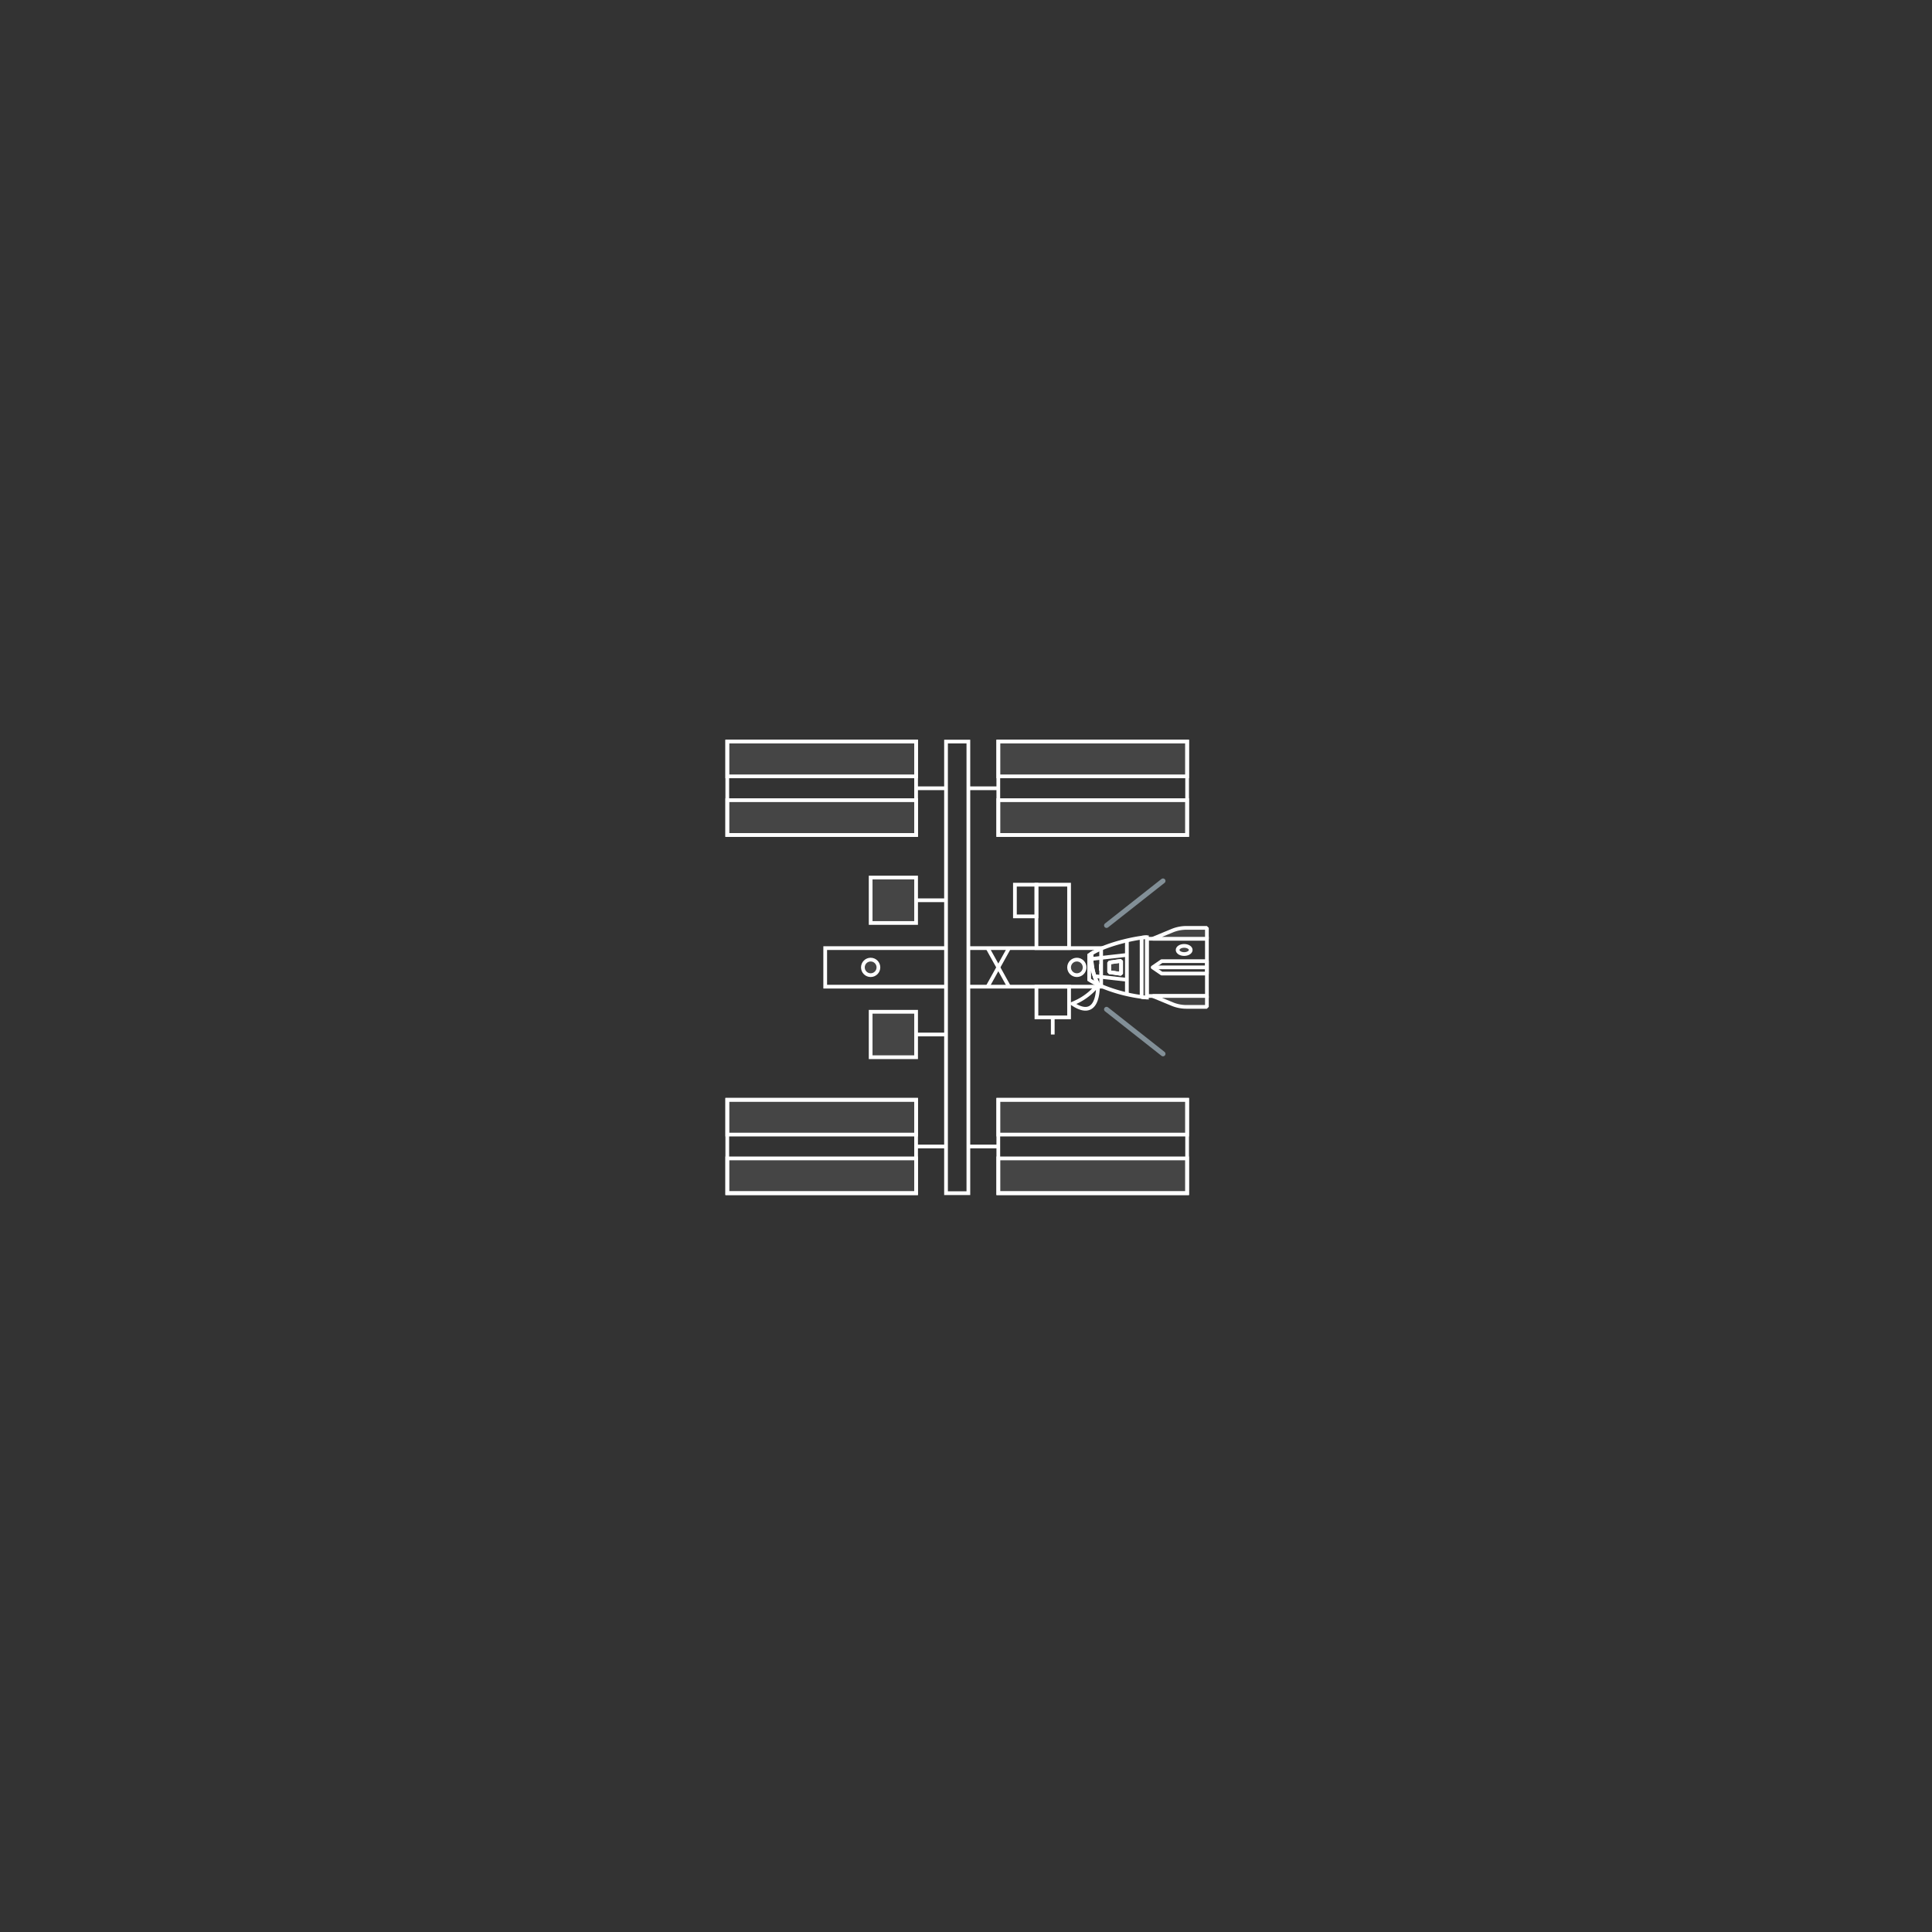 <svg xmlns="http://www.w3.org/2000/svg" xmlns:xlink="http://www.w3.org/1999/xlink" width="500" height="500" viewBox="0 0 500 500"><rect x="0" y="0" width="500" height="500" fill="#333333" stroke="none"/><g><g transform="translate(-6741 -2683)"><rect width="116.874" height="5.783" transform="translate(6991.614 2874.921) rotate(90)" fill="none" stroke="#fff" stroke-miterlimit="10" stroke-width="0.964"/><path d="M6991.614,2928.37h34.359v9.975h-34.359" fill="none" stroke="#fff" stroke-miterlimit="10" stroke-width="0.964"/><path d="M6985.831,2938.346h-31.268v-9.975h31.268" fill="none" stroke="#fff" stroke-miterlimit="10" stroke-width="0.964"/><rect width="16.418" height="8.448" transform="translate(7017.677 2911.952) rotate(90)" fill="none" stroke="#fff" stroke-miterlimit="10" stroke-width="0.964"/><rect width="7.944" height="8.448" transform="translate(7017.677 2938.346) rotate(90)" fill="none" stroke="#fff" stroke-miterlimit="10" stroke-width="0.964"/><rect width="9.002" height="48.868" transform="translate(7048.228 2874.921) rotate(90)" fill="#454545" stroke="#fff" stroke-miterlimit="10" stroke-width="0.964"/><rect width="9.002" height="48.868" transform="translate(7048.228 2890.087) rotate(90)" fill="#454545" stroke="#fff" stroke-miterlimit="10" stroke-width="0.964"/><rect width="9.002" height="48.868" transform="translate(6978.085 2874.921) rotate(90)" fill="#454545" stroke="#fff" stroke-miterlimit="10" stroke-width="0.964"/><rect width="9.002" height="48.868" transform="translate(6978.085 2890.087) rotate(90)" fill="#454545" stroke="#fff" stroke-miterlimit="10" stroke-width="0.964"/><rect width="9.002" height="48.868" transform="translate(7048.228 2967.627) rotate(90)" fill="#454545" stroke="#fff" stroke-miterlimit="10" stroke-width="0.964"/><rect width="9.002" height="48.868" transform="translate(7048.228 2982.792) rotate(90)" fill="#454545" stroke="#fff" stroke-miterlimit="10" stroke-width="0.964"/><rect width="9.002" height="48.868" transform="translate(6978.085 2967.626) rotate(90)" fill="#454545" stroke="#fff" stroke-miterlimit="10" stroke-width="0.964"/><rect width="9.002" height="48.868" transform="translate(6978.085 2982.792) rotate(90)" fill="#454545" stroke="#fff" stroke-miterlimit="10" stroke-width="0.964"/><rect width="11.761" height="11.761" transform="translate(6978.085 2910.107) rotate(90)" fill="#454545" stroke="#fff" stroke-miterlimit="10" stroke-width="0.964"/><rect width="11.761" height="11.761" transform="translate(6978.085 2944.847) rotate(90)" fill="#454545" stroke="#fff" stroke-miterlimit="10" stroke-width="0.964"/><rect width="24.168" height="48.868" transform="translate(7048.228 2874.921) rotate(90)" fill="none" stroke="#fff" stroke-miterlimit="10" stroke-width="0.964"/><rect width="24.168" height="48.868" transform="translate(7048.228 2967.626) rotate(90)" fill="none" stroke="#fff" stroke-miterlimit="10" stroke-width="0.964"/><rect width="24.168" height="48.868" transform="translate(6978.085 2874.921) rotate(90)" fill="none" stroke="#fff" stroke-miterlimit="10" stroke-width="0.964"/><rect width="24.168" height="48.868" transform="translate(6978.085 2967.626) rotate(90)" fill="none" stroke="#fff" stroke-miterlimit="10" stroke-width="0.964"/><line x1="7.746" transform="translate(6991.614 2979.711)" fill="none" stroke="#fff" stroke-miterlimit="10" stroke-width="0.964"/><line x1="7.746" transform="translate(6978.085 2979.711)" fill="none" stroke="#fff" stroke-miterlimit="10" stroke-width="0.964"/><line x1="7.746" transform="translate(6978.085 2950.728)" fill="none" stroke="#fff" stroke-miterlimit="10" stroke-width="0.964"/><line x1="7.746" transform="translate(6978.085 2915.988)" fill="none" stroke="#fff" stroke-miterlimit="10" stroke-width="0.964"/><line x1="7.746" transform="translate(6978.085 2887.005)" fill="none" stroke="#fff" stroke-miterlimit="10" stroke-width="0.964"/><line x1="7.746" transform="translate(6991.614 2887.005)" fill="none" stroke="#fff" stroke-miterlimit="10" stroke-width="0.964"/><rect width="8.209" height="5.569" transform="translate(7009.229 2911.952) rotate(90)" fill="none" stroke="#fff" stroke-miterlimit="10" stroke-width="0.964"/><line y2="4.438" transform="translate(7013.453 2946.29)" fill="none" stroke="#fff" stroke-miterlimit="10" stroke-width="0.964"/><circle cx="2.011" cy="2.011" r="2.011" transform="translate(7017.677 2931.347)" fill="#454545" stroke="#fff" stroke-miterlimit="10" stroke-width="0.964"/><circle cx="2.011" cy="2.011" r="2.011" transform="translate(6964.313 2931.347)" fill="#454545" stroke="#fff" stroke-miterlimit="10" stroke-width="0.964"/><line x2="5.531" y2="9.975" transform="translate(6996.595 2928.37)" fill="none" stroke="#fff" stroke-miterlimit="10" stroke-width="0.964"/><line y1="9.975" x2="5.531" transform="translate(6996.595 2928.37)" fill="none" stroke="#fff" stroke-miterlimit="10" stroke-width="0.964"/><rect width="14.811" height="15.972" transform="translate(7037.374 2940.76) rotate(-90)" fill="none" stroke="#fff" stroke-miterlimit="10" stroke-width="0.964"/><path d="M7044.362,2923.862l-5.054,2.087h14.037v-2.818h-5.3A9.659,9.659,0,0,0,7044.362,2923.862Z" fill="#454545" stroke="#fff" stroke-linejoin="bevel" stroke-width="0.964"/><path d="M7044.362,2942.847l-5.054-2.087h14.037v2.819h-5.3A9.661,9.661,0,0,1,7044.362,2942.847Z" fill="#454545" stroke="#fff" stroke-linejoin="bevel" stroke-width="0.964"/><ellipse cx="1.695" cy="1.056" rx="1.695" ry="1.056" transform="translate(7045.768 2927.794)" fill="#454545" stroke="#fff" stroke-linejoin="bevel" stroke-width="0.964"/><path d="M7039.308,2933.355l2.342,1.6h11.7v-3.205h-11.7Z" fill="none" stroke="#fff" stroke-linejoin="round" stroke-width="0.964"/><line x2="14.018" transform="translate(7039.308 2933.355)" fill="none" stroke="#fff" stroke-miterlimit="10" stroke-width="0.964"/><path d="M7037.812,2925.56c-2.036,0-10.033,1.563-14.344,4.226v.826a15.627,15.627,0,0,0,1.737,7.236,40.815,40.815,0,0,0,12.607,3.3Z" fill="none" stroke="#fff" stroke-miterlimit="10" stroke-width="0.964"/><path d="M7037.812,2941.145V2925.56a11.469,11.469,0,0,0-1.363.114v15.357A11.469,11.469,0,0,0,7037.812,2941.145Z" fill="#454545" stroke="#fff" stroke-linejoin="bevel" stroke-width="0.964"/><line y1="13.909" transform="translate(7032.636 2926.393)" fill="none" stroke="#fff" stroke-linejoin="bevel" stroke-width="0.964"/><line x1="9.159" y2="1.03" transform="translate(7023.477 2930.137)" fill="none" stroke="#fff" stroke-linejoin="bevel" stroke-width="0.964"/><line x1="8.369" y1="0.941" transform="translate(7024.267 2935.627)" fill="none" stroke="#fff" stroke-linejoin="bevel" stroke-width="0.964"/><path d="M7031.144,2931.666v3.373l-3.087-.437v-2.5Z" fill="#454545"/><path d="M7031.144,2931.666v3.373l-3.087-.437v-2.5Z" fill="none" stroke="#fff" stroke-linejoin="bevel" stroke-width="0.964"/><path d="M7031.144,2931.666v3.373l-3.087-.437v-2.5Z" fill="none" stroke="#fff" stroke-linejoin="bevel" stroke-width="0.964"/><path d="M7019.3,2942.411l-.755.343c1.642,1.115,3.2,1.65,4.423,1.1,1.593-.722,2.174-3.1,2.211-5.965a.025.025,0,0,0-.045-.016A15.529,15.529,0,0,1,7019.3,2942.411Z" fill="none" stroke="#fff" stroke-miterlimit="10" stroke-width="0.964"/><path d="M7022.884,2930.168v6.388a16.5,16.5,0,0,0,2.324,1.262,14.972,14.972,0,0,1-1.738-7.16v-.859C7023.282,2929.911,7023.057,2930.053,7022.884,2930.168Z" fill="none" stroke="#fff" stroke-miterlimit="10" stroke-width="0.964"/><line y1="1.663" transform="translate(7025.881 2932.523)" fill="none" stroke="#fff" stroke-linejoin="bevel" stroke-width="0.964"/><line x1="14.613" y2="11.517" transform="translate(7027.37 2910.985)" fill="none" stroke="#828f97" stroke-linecap="round" stroke-miterlimit="10" stroke-width="1.286"/><line x1="14.613" y1="11.517" transform="translate(7027.37 2944.214)" fill="none" stroke="#828f97" stroke-linecap="round" stroke-miterlimit="10" stroke-width="1.286"/></g></g></svg>
